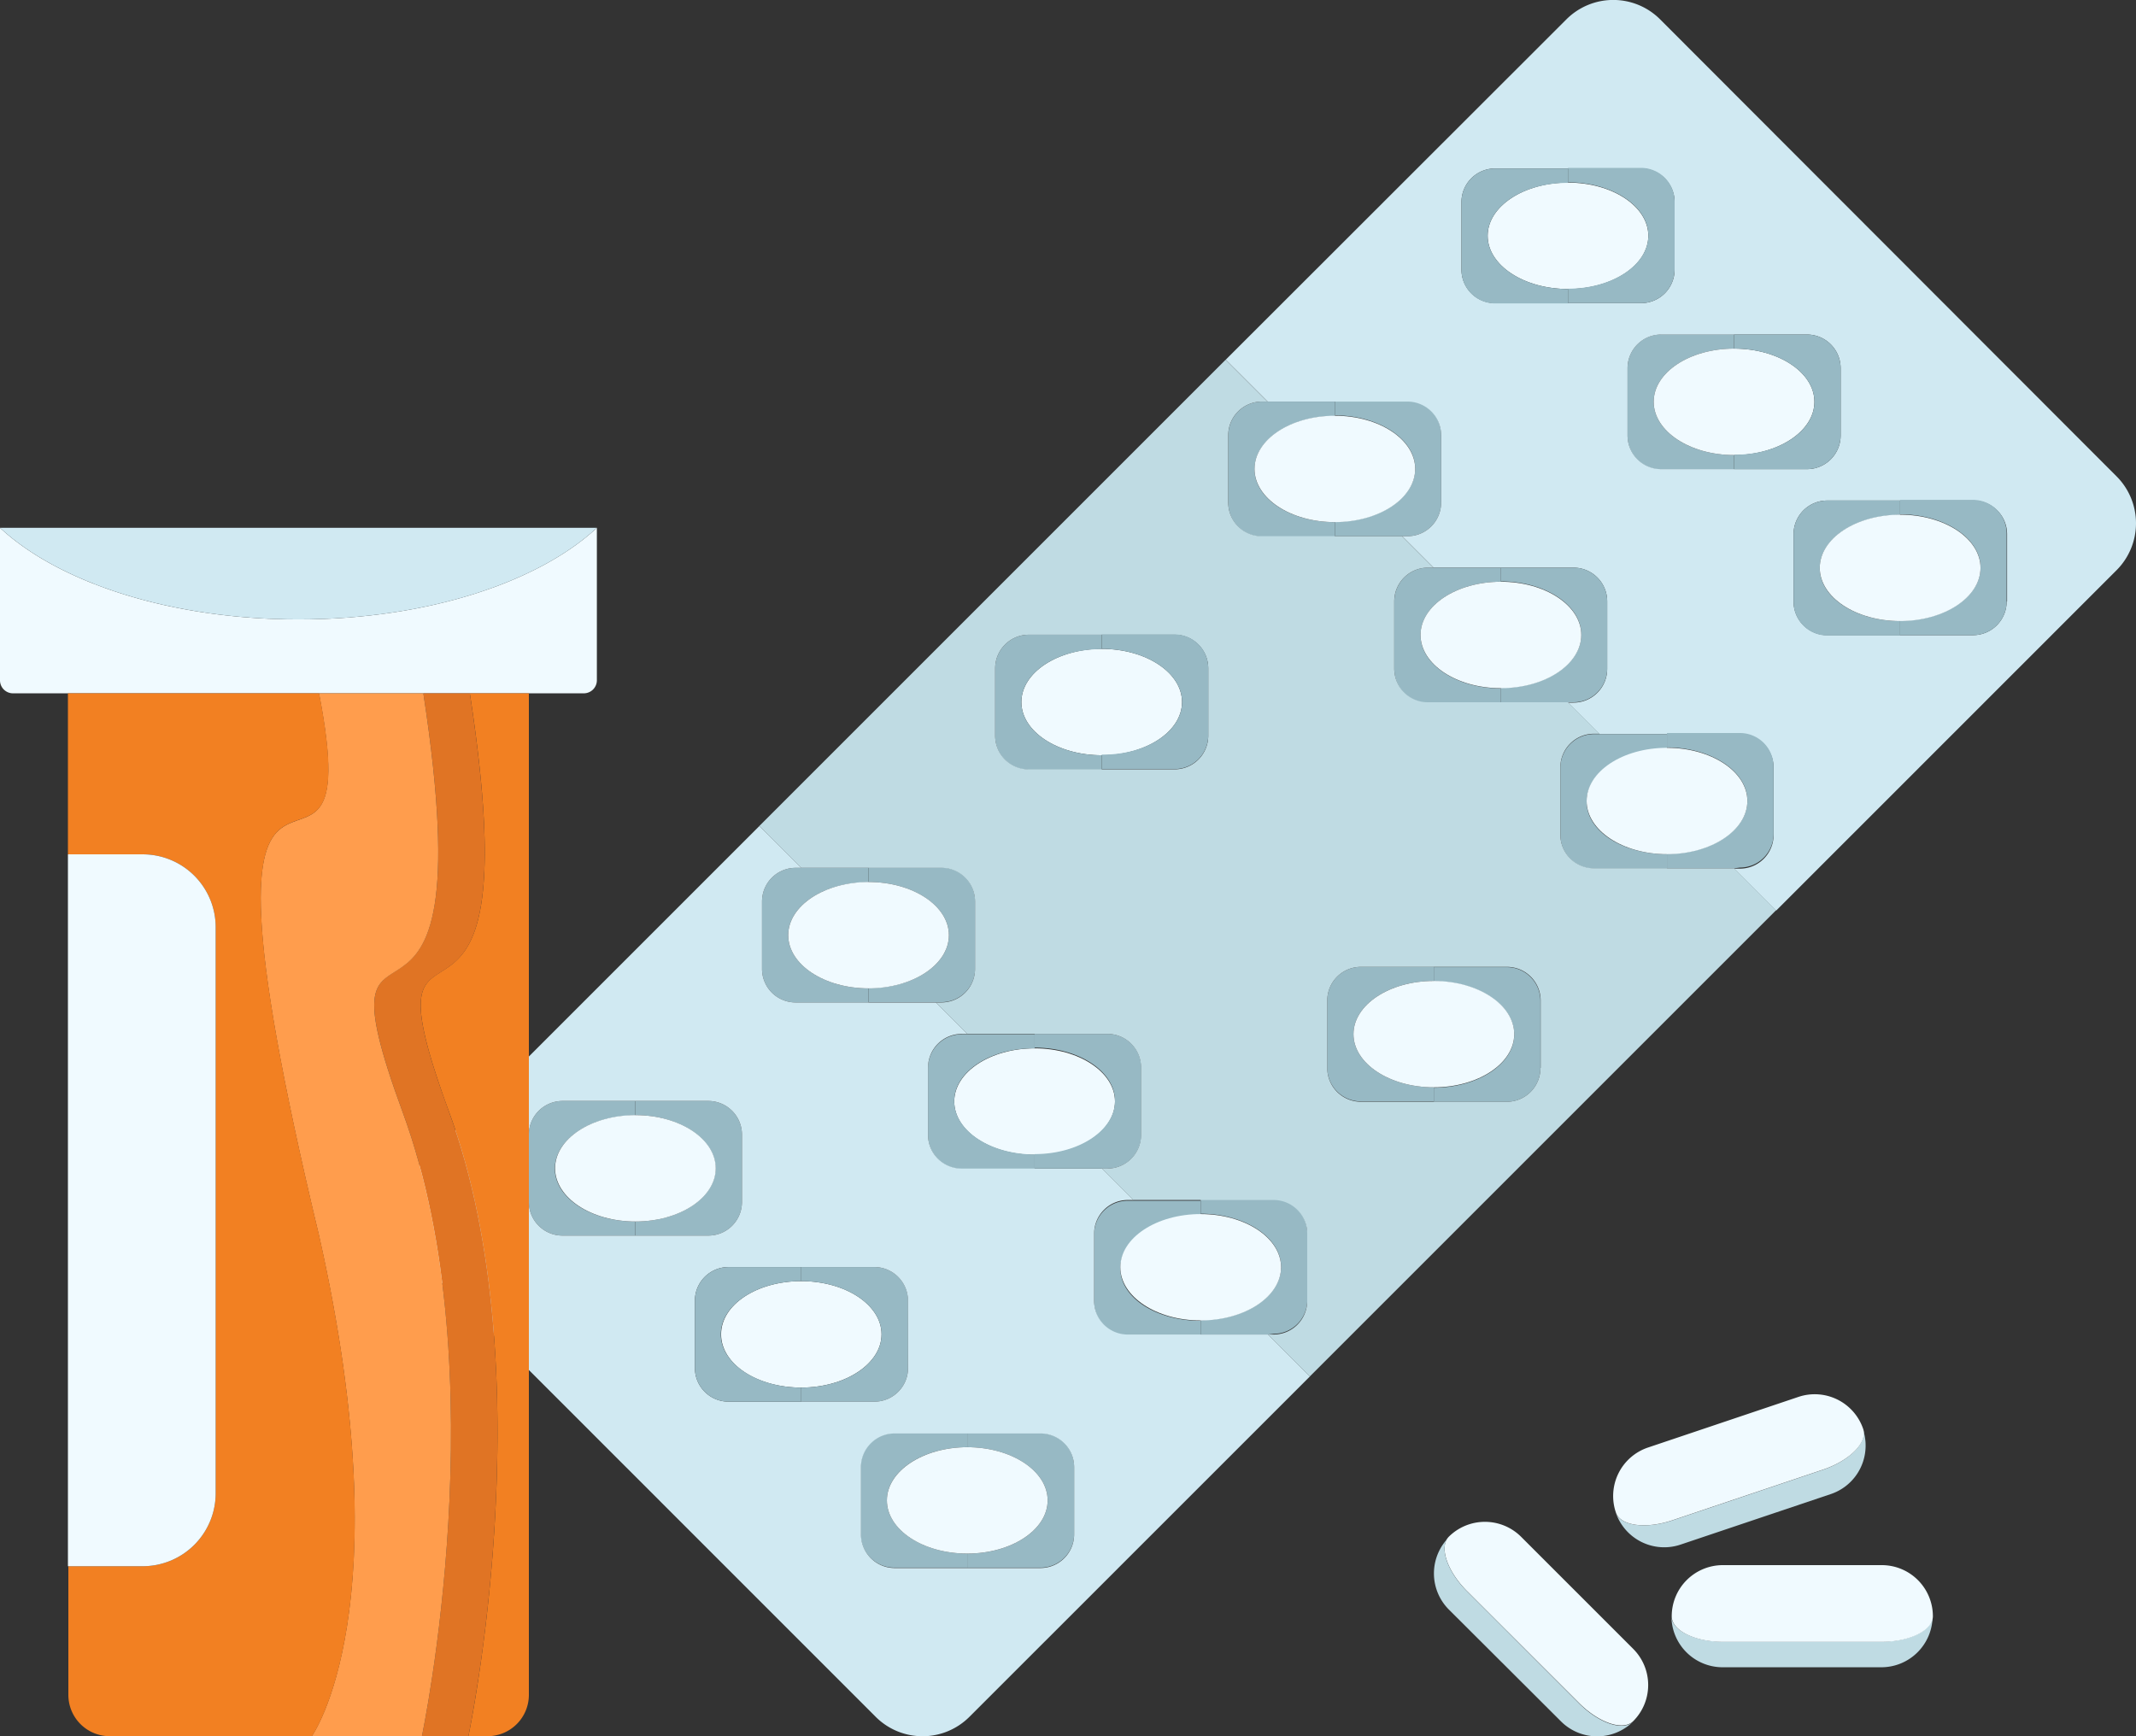 <svg xmlns="http://www.w3.org/2000/svg" viewBox="0 0 295.92 240.56"><rect x="0" y="0" width="295.92" height="240.56" fill="#333333" stroke="none"/><defs><style>.cls-1{fill:#bfdbe3;}.cls-2{fill:#f0faff;}.cls-3{fill:#97b9c4;}.cls-4{fill:#d0e9f2;}.cls-5{fill:#f28022;}.cls-6{fill:#e07424;}.cls-7{fill:#ff9d4d;}</style></defs><title>Asset 1</title><g id="Layer_2" data-name="Layer 2"><g id="artwork"><path class="cls-1" d="M260.65,231h-22a7.09,7.09,0,0,1-7.09-7.09c0,1.95,3.17,3.54,7.09,3.54h22c3.91,0,7.09-1.59,7.09-3.54a7.1,7.1,0,0,1-7.09,7.09Z"/><path class="cls-1" d="M253.65,207l-20.81,7a7.09,7.09,0,0,1-9-4.45c.63,1.86,4.14,2.34,7.85,1.1l20.82-7c3.71-1.25,6.2-3.76,5.58-5.62a6.92,6.92,0,0,1,.37,2.27A7.07,7.07,0,0,1,253.65,207Z"/><path class="cls-2" d="M223.86,209.55a7.09,7.09,0,0,1,4.47-9l20.8-7a7.09,7.09,0,0,1,9,4.45c.62,1.86-1.87,4.37-5.58,5.62l-20.82,7C228,211.89,224.49,211.41,223.86,209.55Z"/><path class="cls-2" d="M238.69,227.48c-3.92,0-7.09-1.59-7.09-3.54a7.08,7.08,0,0,1,7.09-7.09h22a7.08,7.08,0,0,1,7.09,7.09c0,1.95-3.18,3.54-7.09,3.54Z"/><path class="cls-2" d="M210.74,212.93l15.53,15.53a7.08,7.08,0,0,1,0,10c-1.39,1.39-4.74.26-7.51-2.51l-15.54-15.52c-2.76-2.77-3.88-6.14-2.5-7.52A7.1,7.1,0,0,1,210.74,212.93Z"/><path class="cls-1" d="M203.22,220.45,218.76,236c2.77,2.77,6.12,3.9,7.51,2.51a7.09,7.09,0,0,1-10,0L200.72,223a7.09,7.09,0,0,1,0-10C199.34,214.31,200.46,217.68,203.22,220.45Z"/><path class="cls-2" d="M143.34,160c-6.15,0-11.14-3.3-11.14-7.38s5-7.37,11.14-7.37,11.13,3.3,11.13,7.37S149.49,160,143.34,160Z"/><ellipse class="cls-2" cx="217.23" cy="32.67" rx="11.13" ry="7.37"/><path class="cls-3" d="M198.64,150.65v1.95h-10.1a4.66,4.66,0,0,1-4.66-4.65v-9.34a4.66,4.66,0,0,1,4.66-4.65h10.1v1.95c-6.14,0-11.13,3.3-11.13,7.37S192.5,150.65,198.64,150.65Z"/><path class="cls-3" d="M184.93,72.34v2H174.82a4.65,4.65,0,0,1-4.65-4.66V60.3a4.66,4.66,0,0,1,4.65-4.66h10.11v2c-6.15,0-11.13,3.3-11.13,7.37S178.78,72.34,184.93,72.34Z"/><path class="cls-3" d="M148.81,203.21v9.34a4.66,4.66,0,0,1-4.66,4.65H134v-1.95c6.15,0,11.14-3.3,11.14-7.37s-5-7.37-11.14-7.37v-1.95h10.11A4.66,4.66,0,0,1,148.81,203.21Z"/><ellipse class="cls-2" cx="152.63" cy="97.27" rx="11.13" ry="7.37"/><path class="cls-3" d="M88,152.54H98.14a4.66,4.66,0,0,1,4.65,4.66v9.33a4.65,4.65,0,0,1-4.65,4.66H88v-1.95c6.15,0,11.13-3.3,11.13-7.37s-5-7.37-11.13-7.37Z"/><path class="cls-3" d="M194.25,74.29h-9.32v-2c6.15,0,11.13-3.3,11.13-7.37s-5-7.37-11.13-7.37v-2H195a4.66,4.66,0,0,1,4.65,4.66v9.33A4.65,4.65,0,0,1,195,74.29Z"/><path class="cls-3" d="M229.1,55.67c0,4.08,5,7.38,11.14,7.38v2H230.13a4.66,4.66,0,0,1-4.65-4.66V51a4.66,4.66,0,0,1,4.65-4.66h10.11V48.3C234.09,48.3,229.1,51.6,229.1,55.67Z"/><path class="cls-4" d="M227.34,42A4.65,4.65,0,0,0,232,37.33V28a4.66,4.66,0,0,0-4.65-4.66H207.12A4.66,4.66,0,0,0,202.47,28v9.33A4.65,4.65,0,0,0,207.12,42h20.22ZM230,2.69,293.23,66a9.2,9.2,0,0,1,0,13l-47.16,47.16-5.8-5.81h.78a4.66,4.66,0,0,0,4.66-4.65v-9.34a4.66,4.66,0,0,0-4.66-4.65H221.62l-4.36-4.36H218a4.66,4.66,0,0,0,4.66-4.66V83.31A4.66,4.66,0,0,0,218,78.65H198.61l-4.36-4.36H195a4.65,4.65,0,0,0,4.65-4.66V60.3A4.66,4.66,0,0,0,195,55.64H175.61l-5.8-5.8L217,2.69A9.18,9.18,0,0,1,230,2.69Zm20.39,43.66H230.13A4.66,4.66,0,0,0,225.48,51v9.33A4.66,4.66,0,0,0,230.13,65h20.21A4.66,4.66,0,0,0,255,60.34V51A4.66,4.66,0,0,0,250.34,46.35Zm27.67,37V74a4.66,4.66,0,0,0-4.66-4.65H253.14A4.66,4.66,0,0,0,248.48,74v9.34A4.66,4.66,0,0,0,253.14,88h20.21A4.66,4.66,0,0,0,278,83.35Z"/><path class="cls-3" d="M132.2,152.57c0,4.08,5,7.38,11.14,7.38v2H133.23a4.66,4.66,0,0,1-4.66-4.66v-9.33a4.66,4.66,0,0,1,4.66-4.66h10.11v1.95C137.19,145.2,132.2,148.5,132.2,152.57Z"/><path class="cls-3" d="M175.67,184.9h-9.33v-2c6.15,0,11.14-3.3,11.14-7.37s-5-7.37-11.14-7.37v-2h10.11a4.66,4.66,0,0,1,4.66,4.65v9.34a4.66,4.66,0,0,1-4.66,4.65Z"/><path class="cls-3" d="M109.2,129.57c0,4.07,5,7.37,11.13,7.37v1.95H110.22a4.65,4.65,0,0,1-4.65-4.66V124.9a4.66,4.66,0,0,1,4.65-4.66h10.11v2C114.18,122.2,109.2,125.5,109.2,129.57Z"/><path class="cls-3" d="M263.24,86.05v2h-10.1a4.66,4.66,0,0,1-4.66-4.65V74a4.66,4.66,0,0,1,4.66-4.65h10.1v2c-6.14,0-11.13,3.3-11.13,7.37S257.1,86.05,263.24,86.05Z"/><path class="cls-3" d="M134,215.25v1.95h-10.1a4.66,4.66,0,0,1-4.66-4.65v-9.34a4.66,4.66,0,0,1,4.66-4.65H134v1.95c-6.14,0-11.13,3.3-11.13,7.37S127.9,215.25,134,215.25Z"/><path class="cls-3" d="M230.94,118.35v2h-10.1a4.66,4.66,0,0,1-4.66-4.65v-9.34a4.66,4.66,0,0,1,4.66-4.65h10.1v2c-6.14,0-11.13,3.3-11.13,7.37S224.8,118.35,230.94,118.35Z"/><path class="cls-3" d="M88,169.24v1.95H77.92a4.65,4.65,0,0,1-4.65-4.66V157.2a4.66,4.66,0,0,1,4.65-4.66H88v2c-6.15,0-11.13,3.3-11.13,7.37S81.88,169.24,88,169.24Z"/><path class="cls-3" d="M240.27,120.3h-9.33v-2c6.15,0,11.14-3.3,11.14-7.37s-5-7.37-11.14-7.37v-2h10.11a4.66,4.66,0,0,1,4.66,4.65v9.34a4.66,4.66,0,0,1-4.66,4.65Z"/><path class="cls-3" d="M232,37.33A4.65,4.65,0,0,1,227.34,42H217.23V40c6.15,0,11.13-3.3,11.13-7.37s-5-7.37-11.13-7.37v-2h10.11A4.66,4.66,0,0,1,232,28Z"/><path class="cls-2" d="M111,177.5c6.15,0,11.13,3.3,11.13,7.37s-5,7.38-11.13,7.38S99.9,189,99.9,184.87,104.89,177.5,111,177.5Z"/><path class="cls-3" d="M278,74v9.34A4.66,4.66,0,0,1,273.35,88H263.24v-2c6.15,0,11.14-3.3,11.14-7.37s-5-7.37-11.14-7.37v-2h10.11A4.66,4.66,0,0,1,278,74Z"/><path class="cls-3" d="M121.14,175.55a4.66,4.66,0,0,1,4.66,4.66v9.33a4.66,4.66,0,0,1-4.66,4.66H111v-1.95c6.15,0,11.13-3.3,11.13-7.38s-5-7.37-11.13-7.37v-1.95Z"/><path class="cls-2" d="M263.24,71.31c6.15,0,11.14,3.3,11.14,7.37s-5,7.37-11.14,7.37-11.13-3.3-11.13-7.37S257.1,71.31,263.24,71.31Z"/><path class="cls-2" d="M240.24,48.3c6.15,0,11.13,3.3,11.13,7.37s-5,7.38-11.13,7.38-11.14-3.3-11.14-7.38S234.09,48.3,240.24,48.3Z"/><path class="cls-3" d="M217.26,97.3h-9.32v-2c6.15,0,11.13-3.3,11.13-7.38s-5-7.37-11.13-7.37V78.65H218a4.66,4.66,0,0,1,4.66,4.66v9.33A4.66,4.66,0,0,1,218,97.3Z"/><path class="cls-3" d="M166.34,183v2h-10.1a4.66,4.66,0,0,1-4.66-4.65v-9.34a4.66,4.66,0,0,1,4.66-4.65h10.1v2c-6.14,0-11.13,3.3-11.13,7.37S160.2,183,166.34,183Z"/><path class="cls-3" d="M141.5,97.27c0,4.07,5,7.37,11.13,7.37v2H142.52a4.65,4.65,0,0,1-4.65-4.66V92.6a4.66,4.66,0,0,1,4.65-4.66h10.11v2C146.48,89.9,141.5,93.2,141.5,97.27Z"/><path class="cls-3" d="M196.8,88c0,4.08,5,7.38,11.14,7.38v2H197.83a4.66,4.66,0,0,1-4.66-4.66V83.31a4.66,4.66,0,0,1,4.66-4.66h10.11V80.6C201.79,80.6,196.8,83.9,196.8,88Z"/><path class="cls-4" d="M102.79,166.53V157.2a4.66,4.66,0,0,0-4.65-4.66H77.92a4.66,4.66,0,0,0-4.65,4.66v9.33a4.65,4.65,0,0,0,4.65,4.66H98.14A4.65,4.65,0,0,0,102.79,166.53Zm23,13.68a4.66,4.66,0,0,0-4.66-4.66H100.93a4.66,4.66,0,0,0-4.66,4.66v9.33a4.66,4.66,0,0,0,4.66,4.66h20.21a4.66,4.66,0,0,0,4.66-4.66ZM58.05,161.6l47.16-47.16,5.8,5.8h-.79a4.66,4.66,0,0,0-4.65,4.66v9.33a4.65,4.65,0,0,0,4.65,4.66h19.43l4.36,4.36h-.78a4.66,4.66,0,0,0-4.66,4.66v9.33a4.66,4.66,0,0,0,4.66,4.66h19.43l4.36,4.36h-.78a4.66,4.66,0,0,0-4.66,4.65v9.34a4.66,4.66,0,0,0,4.66,4.65h19.43l5.8,5.81-47.16,47.15a9.18,9.18,0,0,1-13,0L58.05,174.59A9.18,9.18,0,0,1,58.05,161.6Zm90.76,51v-9.34a4.66,4.66,0,0,0-4.66-4.65H123.94a4.66,4.66,0,0,0-4.66,4.65v9.34a4.66,4.66,0,0,0,4.66,4.65h20.21A4.66,4.66,0,0,0,148.81,212.55Z"/><path class="cls-3" d="M131.46,129.57c0-4.07-5-7.37-11.13-7.37v-2h10.11a4.66,4.66,0,0,1,4.65,4.66v9.33a4.65,4.65,0,0,1-4.65,4.66H120.33v-1.95C126.48,136.94,131.46,133.64,131.46,129.57Z"/><path class="cls-2" d="M230.94,103.61c6.15,0,11.14,3.3,11.14,7.37s-5,7.37-11.14,7.37-11.13-3.3-11.13-7.37S224.8,103.61,230.94,103.61Z"/><ellipse class="cls-2" cx="88.03" cy="161.87" rx="11.13" ry="7.37"/><path class="cls-2" d="M166.34,168.21c6.15,0,11.14,3.3,11.14,7.37s-5,7.37-11.14,7.37-11.13-3.3-11.13-7.37S160.2,168.21,166.34,168.21Z"/><path class="cls-3" d="M111,192.25v1.95H100.93a4.66,4.66,0,0,1-4.66-4.66v-9.33a4.66,4.66,0,0,1,4.66-4.66H111v1.95c-6.15,0-11.14,3.3-11.14,7.37S104.89,192.25,111,192.25Z"/><path class="cls-3" d="M143.34,143.25h10.1a4.66,4.66,0,0,1,4.66,4.66v9.33a4.66,4.66,0,0,1-4.66,4.66h-10.1v-2c6.15,0,11.13-3.3,11.13-7.38s-5-7.37-11.13-7.37Z"/><path class="cls-3" d="M213.41,138.61V148a4.66,4.66,0,0,1-4.66,4.65H198.64v-1.95c6.15,0,11.14-3.3,11.14-7.37s-5-7.37-11.14-7.37V134h10.11A4.66,4.66,0,0,1,213.41,138.61Z"/><path class="cls-1" d="M162.74,87.94H142.52a4.66,4.66,0,0,0-4.65,4.66v9.33a4.65,4.65,0,0,0,4.65,4.66h20.22a4.65,4.65,0,0,0,4.65-4.66V92.6A4.66,4.66,0,0,0,162.74,87.94Zm-32.3,32.3H111l-5.8-5.8,64.6-64.6,5.8,5.8h-.79a4.66,4.66,0,0,0-4.65,4.66v9.33a4.65,4.65,0,0,0,4.65,4.66h19.43l4.36,4.36h-.78a4.66,4.66,0,0,0-4.66,4.66v9.33a4.66,4.66,0,0,0,4.66,4.66h19.43l4.36,4.36h-.78a4.66,4.66,0,0,0-4.66,4.65v9.34a4.66,4.66,0,0,0,4.66,4.65h19.43l5.8,5.81-64.6,64.6-5.8-5.81h.78a4.66,4.66,0,0,0,4.66-4.65v-9.34a4.66,4.66,0,0,0-4.66-4.65H157l-4.36-4.36h.78a4.66,4.66,0,0,0,4.66-4.66v-9.33a4.66,4.66,0,0,0-4.66-4.66H134l-4.36-4.36h.79a4.65,4.65,0,0,0,4.65-4.66V124.9A4.66,4.66,0,0,0,130.44,120.24Zm83,27.71v-9.34a4.66,4.66,0,0,0-4.66-4.65H188.54a4.66,4.66,0,0,0-4.66,4.65V148a4.66,4.66,0,0,0,4.66,4.65h20.21A4.66,4.66,0,0,0,213.41,148Z"/><path class="cls-2" d="M198.64,135.91c6.15,0,11.14,3.3,11.14,7.37s-5,7.37-11.14,7.37-11.13-3.3-11.13-7.37S192.5,135.91,198.64,135.91Z"/><path class="cls-2" d="M207.94,95.35c-6.15,0-11.14-3.3-11.14-7.38s5-7.37,11.14-7.37,11.13,3.3,11.13,7.37S214.09,95.35,207.94,95.35Z"/><path class="cls-3" d="M163.76,97.27c0-4.07-5-7.37-11.13-7.37v-2h10.11a4.66,4.66,0,0,1,4.65,4.66v9.33a4.65,4.65,0,0,1-4.65,4.66H152.63v-2C158.78,104.64,163.76,101.34,163.76,97.27Z"/><path class="cls-3" d="M206.1,32.67c0,4.07,5,7.37,11.13,7.37v2H207.12a4.65,4.65,0,0,1-4.65-4.66V28a4.66,4.66,0,0,1,4.65-4.66h10.11v2C211.08,25.3,206.1,28.6,206.1,32.67Z"/><path class="cls-2" d="M134,200.51c6.15,0,11.14,3.3,11.14,7.37s-5,7.37-11.14,7.37-11.13-3.3-11.13-7.37S127.9,200.51,134,200.51Z"/><ellipse class="cls-2" cx="184.93" cy="64.97" rx="11.13" ry="7.37"/><ellipse class="cls-2" cx="120.33" cy="129.57" rx="11.13" ry="7.37"/><path class="cls-3" d="M251.37,55.67c0-4.07-5-7.37-11.13-7.37V46.35h10.1A4.66,4.66,0,0,1,255,51v9.33A4.66,4.66,0,0,1,250.34,65h-10.1v-2C246.39,63.05,251.37,59.75,251.37,55.67Z"/><path class="cls-2" d="M82.69,73.13V94.26a1.81,1.81,0,0,1-1.8,1.8H1.8A1.8,1.8,0,0,1,0,94.26V73.13C8.13,80.7,23.59,85.82,41.34,85.82S74.55,80.7,82.69,73.13Z"/><path class="cls-4" d="M0,73.13H82.69C74.55,80.7,59.1,85.82,41.34,85.82S8.13,80.7,0,73.13Z"/><path class="cls-5" d="M73.27,96.06V234.82a5.73,5.73,0,0,1-5.73,5.73H64.89s10.64-50.21-2.66-86.44S74.3,156,65.09,96.06Z"/><path class="cls-6" d="M65.09,96.06c9.21,60-16.17,21.83-2.86,58.05s2.66,86.44,2.66,86.44H58.45s10.64-50.21-2.66-86.44S67.86,156,58.65,96.06Z"/><path class="cls-7" d="M58.65,96.06c9.21,60-16.17,21.83-2.86,58.05s2.66,86.44,2.66,86.44H43.19s12.69-17.6,1-69.38c-21.49-89.44,7.57-36,0-75.11Z"/><path class="cls-5" d="M44.21,171.17c11.67,51.78-1,69.38-1,69.38h-28a5.73,5.73,0,0,1-5.74-5.73V217H19.77a10.11,10.11,0,0,0,10.11-10.11V128.47a10.1,10.1,0,0,0-10.11-10.1H9.41V96.06h34.8C51.78,135.15,22.72,81.73,44.21,171.17Z"/><path class="cls-2" d="M29.88,128.47v78.44A10.11,10.11,0,0,1,19.77,217H9.41V118.37H19.77A10.1,10.1,0,0,1,29.88,128.47Z"/></g></g></svg>